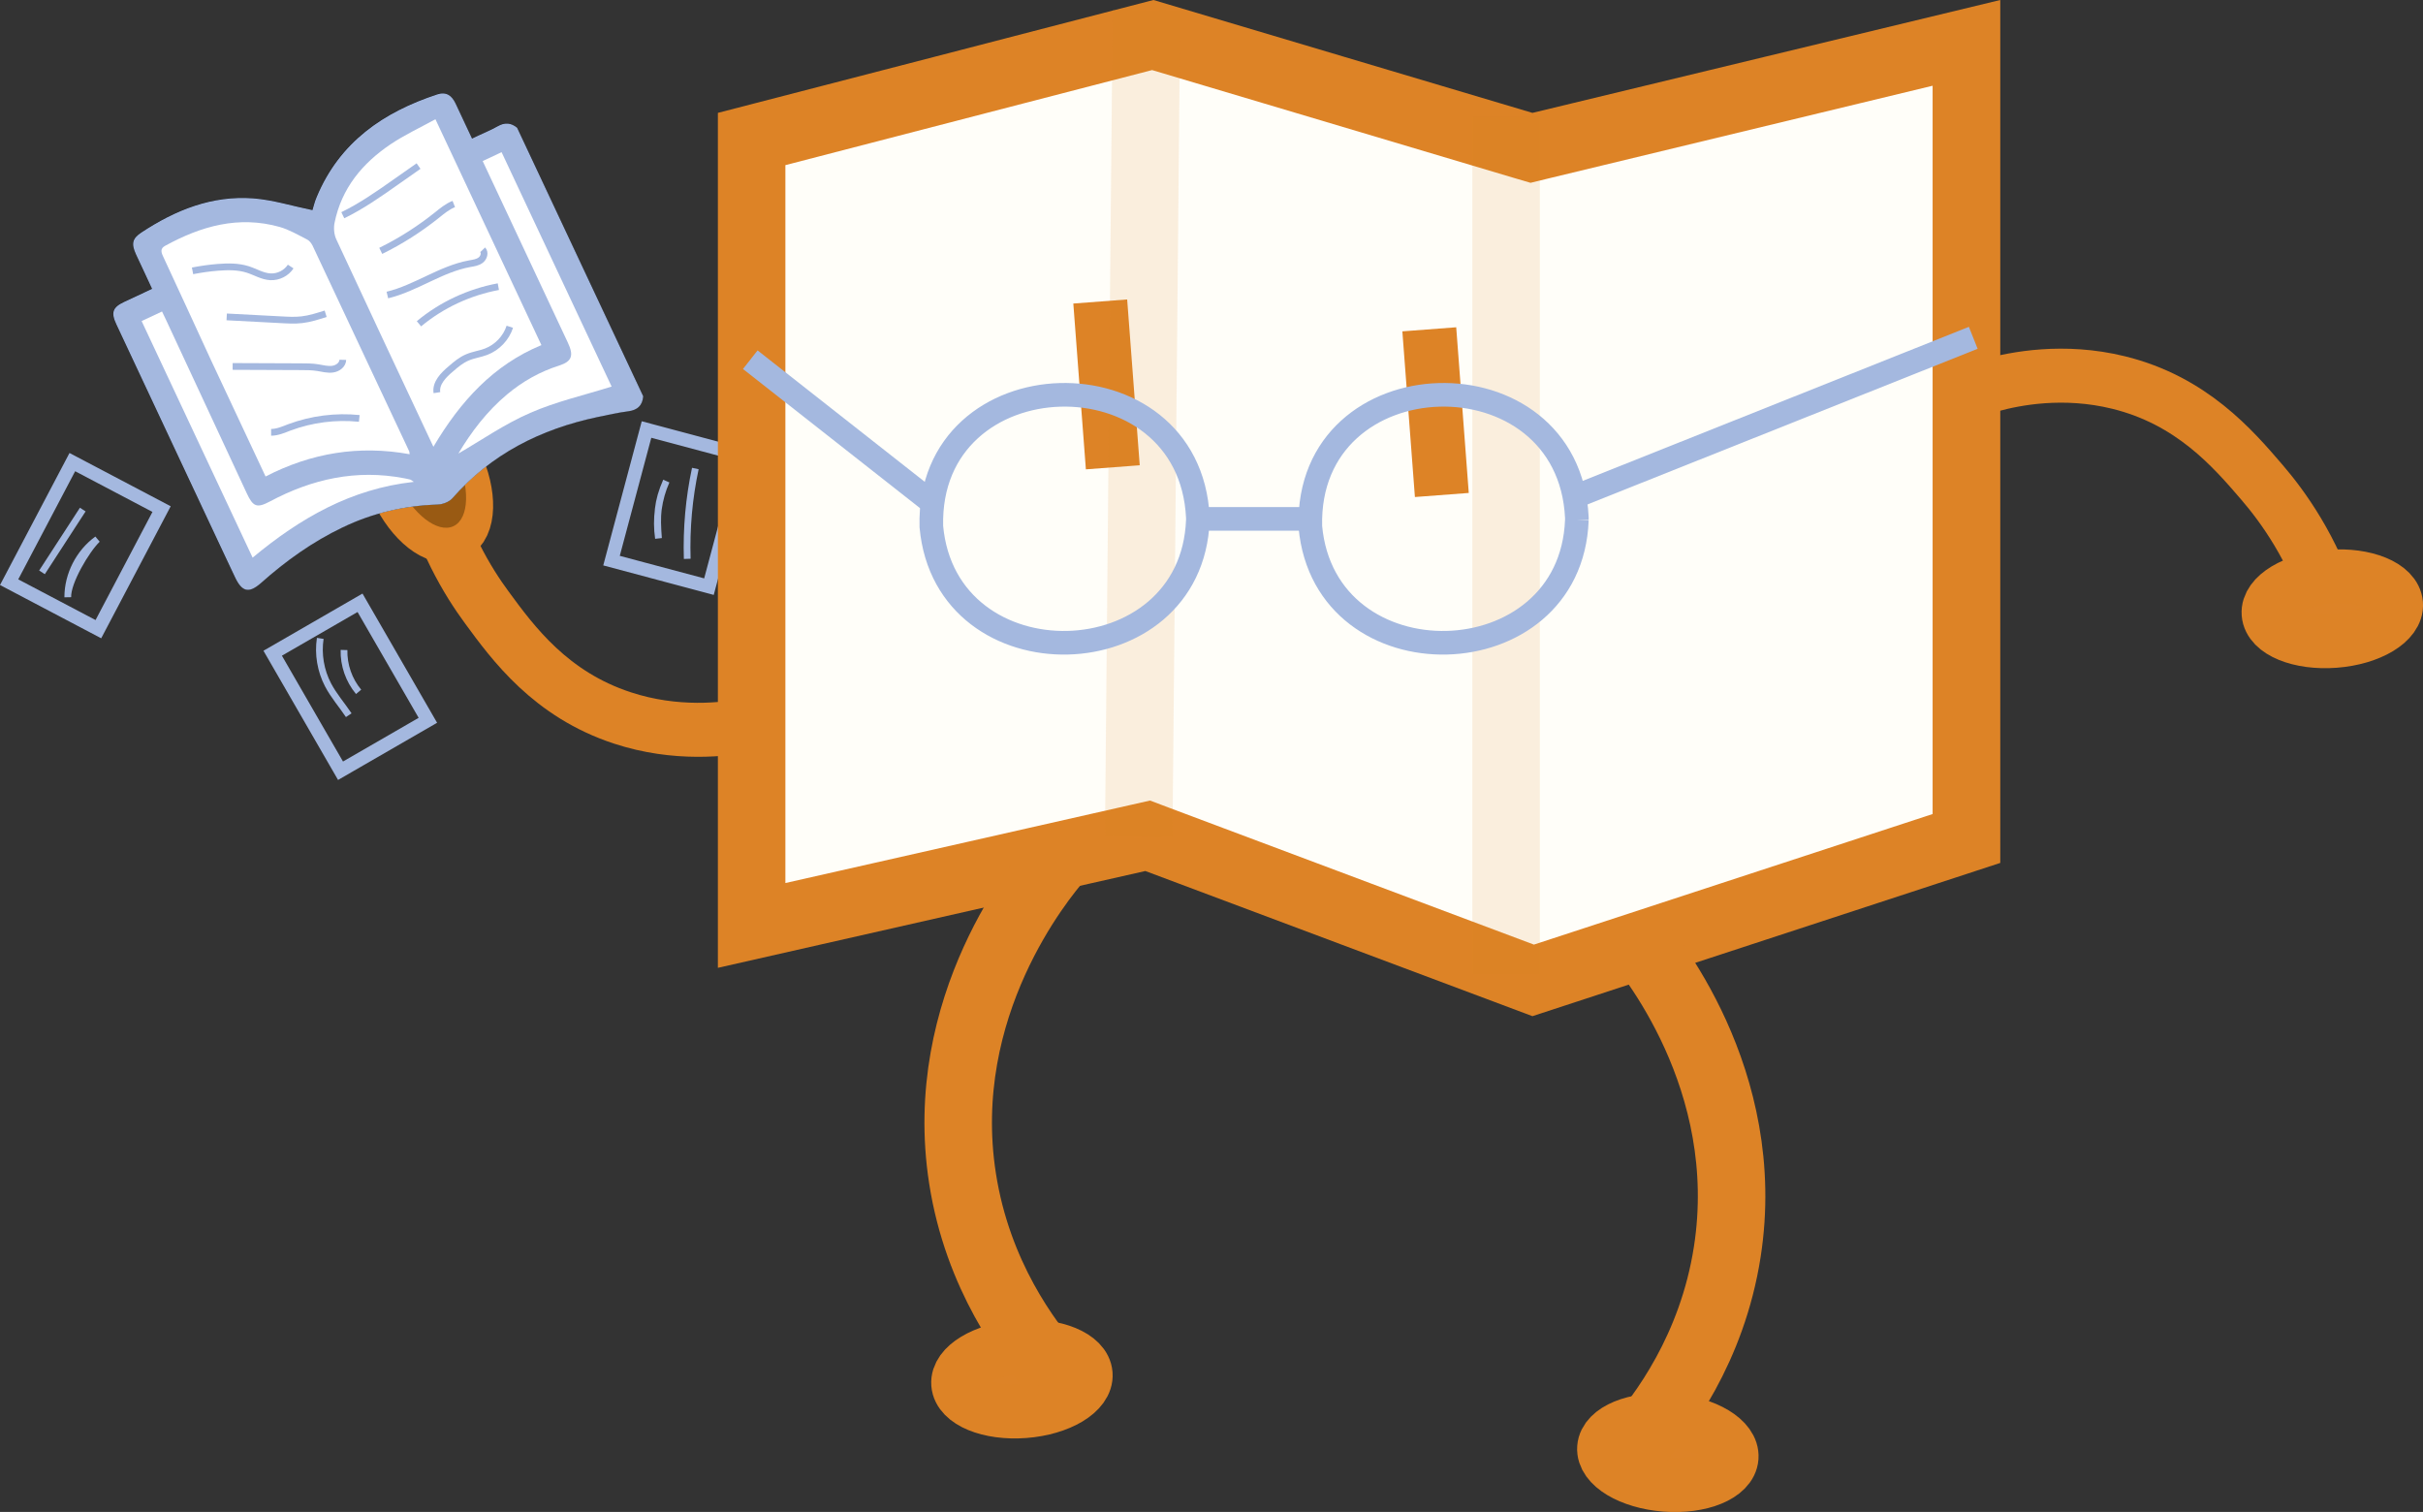 <?xml version="1.0" encoding="UTF-8"?>
<svg id="Layer_1" data-name="Layer 1" xmlns="http://www.w3.org/2000/svg" viewBox="0 0 179.46 111.98">
  <rect x="0" y="0" width="179.46" height="111.98" fill="#333333" stroke="none"/>
  <defs>
    <style>
      .cls-1 {
        fill: #fffef9;
      }

      .cls-2, .cls-3, .cls-4, .cls-5, .cls-6, .cls-7, .cls-8 {
        stroke-miterlimit: 10;
      }

      .cls-2, .cls-3, .cls-4, .cls-7, .cls-8 {
        fill: none;
      }

      .cls-2, .cls-7, .cls-8 {
        stroke: #a4b8df;
      }

      .cls-3, .cls-4, .cls-5, .cls-6 {
        stroke: #dd8326;
      }

      .cls-3, .cls-6 {
        stroke-width: 4px;
      }

      .cls-4, .cls-5 {
        stroke-width: 5px;
      }

      .cls-5 {
        opacity: .13;
      }

      .cls-5, .cls-6 {
        fill: #dd8327;
      }

      .cls-9 {
        fill: #fff;
      }

      .cls-10 {
        fill: #a4b8df;
      }

      .cls-7 {
        stroke-width: 1.75px;
      }

      .cls-11 {
        fill: #dd8326;
      }

      .cls-8 {
        stroke-width: .5px;
      }

      .cls-12 {
        fill: #995a13;
      }
    </style>
  </defs>
  <rect class="cls-2" x="2.59" y="35.4" width="7.47" height="10.05" transform="translate(-6.91 79.13) rotate(-152.24)"/>
  <rect class="cls-2" x="22.21" y="45.85" width="7.47" height="10.05" transform="translate(73.85 81.95) rotate(150)"/>
  <rect class="cls-2" x="46.46" y="32.61" width="7.47" height="10.05" transform="translate(11.41 -11.68) rotate(14.95)"/>
  <g>
    <polygon class="cls-1" points="85.01 61.91 55.67 68.55 55.67 10.3 85.38 2.59 113.43 10.95 145.65 3.17 145.65 62.1 113.56 72.61 85.01 61.91"/>
    <path class="cls-11" d="M85.33,5.19l26.74,7.97,1.29.38,1.31-.32,28.47-6.87v53.94l-29.53,9.67-27.03-10.14-1.4-.53-1.46.33-7.47,1.69-4.68,1.06-13.4,3.03V12.23l17.63-4.57,9.53-2.47M148.15,0l-34.65,8.36L85.43,0c-10.75,2.79-21.5,5.58-32.26,8.36v63.32c6.5-1.47,13-2.94,19.5-4.42,4.05-.92,8.1-1.83,12.16-2.75l28.67,10.75,34.65-11.35V0h0Z"/>
  </g>
  <line class="cls-3" x1="81.49" y1="22.33" x2="82.42" y2="34.61"/>
  <line class="cls-3" x1="105.86" y1="24.39" x2="106.79" y2="36.66"/>
  <path class="cls-3" d="M31.59,35.26c1.07,4.59,3.08,7.85,4.46,9.72,1.97,2.69,4.74,6.45,10.04,8.19,3.98,1.31,7.59.87,9.48.51"/>
  <ellipse class="cls-6" cx="31.58" cy="35.26" rx="2.38" ry="4.73" transform="translate(-11.99 16.76) rotate(-25.14)"/>
  <ellipse class="cls-12" cx="31.58" cy="34.69" rx="2.38" ry="4.73" transform="translate(-11.75 16.7) rotate(-25.14)"/>
  <path class="cls-3" d="M172.73,45.09c-1.41-4.5-3.67-7.59-5.19-9.36-2.17-2.53-5.22-6.07-10.63-7.4-4.07-1-7.64-.3-9.49.21"/>
  <ellipse class="cls-6" cx="172.74" cy="45.09" rx="4.73" ry="2.38" transform="translate(-2.92 13.23) rotate(-4.35)"/>
  <ellipse class="cls-6" cx="75.69" cy="102.14" rx="4.73" ry="2.38" transform="translate(-7.53 6.03) rotate(-4.35)"/>
  <line class="cls-5" x1="84.34" y1="61.96" x2="84.91" y2=".74"/>
  <line class="cls-5" x1="111.55" y1="72.16" x2="111.55" y2="8.68"/>
  <path class="cls-4" d="M78.45,63.55c-1.28,1.49-9.15,10.94-7.16,23.73,1.12,7.2,4.85,12.1,6.78,14.31"/>
  <ellipse class="cls-6" cx="123.52" cy="107.58" rx="2.38" ry="4.73" transform="translate(6.89 222.59) rotate(-85.65)"/>
  <path class="cls-4" d="M120.77,68.99c1.28,1.49,9.15,10.94,7.16,23.73-1.12,7.2-4.85,12.1-6.78,14.31"/>
  <g>
    <path class="cls-7" d="M55.57,26.64c3.17,2.49,10.19,8.01,13.37,10.51"/>
    <path class="cls-7" d="M146.15,25.02c-8.25,3.29-21.31,8.5-29.66,11.83"/>
    <g>
      <path class="cls-7" d="M88.72,38.52c-.45,11.8-18.67,12.26-19.74.48-.32-12.65,19.14-13.14,19.74-.67v.19Z"/>
      <path class="cls-7" d="M116.79,38.52c-.45,11.8-18.67,12.26-19.74.48-.32-12.65,19.14-13.14,19.74-.67v.19Z"/>
      <path class="cls-7" d="M88.7,38.43h8.31"/>
    </g>
  </g>
  <g id="nEm86r.tif">
    <g>
      <path d="M38.3,9.46c3.11,6.63,6.22,13.26,9.33,19.88-.06.69-.42,1.02-1.1,1.11-.77.1-1.53.26-2.29.43-4.2.89-7.87,2.73-10.75,6.02-.24.28-.72.45-1.1.46-2.47.08-4.81.63-7.02,1.69-2.22,1.06-4.21,2.48-6.05,4.12-.89.79-1.4.67-1.94-.46-.2-.42-.39-.83-.59-1.25-2.73-5.81-5.46-11.63-8.18-17.44-.42-.89-.28-1.27.57-1.67.66-.31,1.32-.62,2.07-.97-.42-.89-.82-1.71-1.19-2.55-.36-.79-.28-1.18.41-1.63,2.5-1.65,5.22-2.75,8.28-2.52,1.45.11,2.88.56,4.38.87.07-.22.17-.62.32-.99,1.7-4.07,4.94-6.27,8.92-7.58.67-.22,1.08.08,1.36.67.4.85.8,1.69,1.22,2.6.69-.32,1.33-.58,1.92-.92.52-.29.96-.26,1.42.12ZM19.67,35.29c3.38-1.75,6.92-2.33,10.67-1.65-.02-.13-.01-.18-.03-.21-2.38-5.08-4.76-10.17-7.16-15.24-.08-.17-.23-.36-.4-.45-.67-.34-1.33-.73-2.03-.93-3.05-.86-5.83-.07-8.48,1.39-.37.21-.32.45-.16.79,1.19,2.57,2.36,5.14,3.56,7.71,1.32,2.84,2.65,5.66,4.03,8.59ZM32.25,8.83c-1.14.63-2.3,1.15-3.33,1.86-2.07,1.4-3.62,3.24-4.14,5.81-.08.39-.03.88.13,1.23,2.27,4.91,4.58,9.8,6.88,14.7l.31.66c2-3.38,4.46-6.07,8-7.53-2.62-5.58-5.2-11.07-7.85-16.73ZM30.64,35.69c-.14-.1-.19-.15-.25-.16-.15-.04-.31-.07-.46-.1-3.55-.68-6.83.06-9.94,1.72-.95.51-1.24.4-1.72-.62-1.98-4.26-3.96-8.51-5.94-12.76-.1-.22-.21-.45-.33-.69l-1.51.71,8.22,17.52c3.49-2.91,7.28-5.1,11.93-5.61ZM35.75,11.93c.15.31.26.56.38.81,1.97,4.21,3.95,8.41,5.92,12.62.45.97.32,1.41-.65,1.72-1.42.45-2.69,1.18-3.83,2.12-1.52,1.26-2.69,2.81-3.62,4.39,1.71-.99,3.44-2.18,5.32-3.01,1.92-.84,3.99-1.31,6.03-1.95-2.69-5.73-5.41-11.52-8.15-17.36l-1.4.66Z"/>
      <path class="cls-10" d="M38.3,9.46c-.45-.37-.9-.41-1.42-.12-.6.34-1.24.59-1.92.92-.43-.91-.82-1.76-1.22-2.6-.28-.59-.69-.89-1.36-.67-3.98,1.31-7.22,3.52-8.92,7.58-.16.37-.25.77-.32.99-1.51-.31-2.94-.76-4.38-.87-3.06-.23-5.78.87-8.28,2.52-.69.45-.77.84-.41,1.63.38.83.77,1.66,1.19,2.55-.75.35-1.41.66-2.07.97-.85.4-.99.78-.57,1.67,2.73,5.81,5.46,11.63,8.18,17.44.2.42.39.83.59,1.25.53,1.13,1.04,1.25,1.94.46,1.84-1.64,3.83-3.06,6.05-4.12,2.21-1.06,4.55-1.61,7.02-1.69.38-.01.86-.19,1.1-.46,2.88-3.29,6.55-5.13,10.75-6.02.76-.16,1.52-.33,2.29-.43.67-.09,1.04-.42,1.1-1.11l.47,1"/>
      <path class="cls-9" d="M19.67,35.29c-1.38-2.93-2.71-5.76-4.03-8.59-1.19-2.57-2.36-5.14-3.56-7.71-.16-.34-.21-.59.16-.79,2.65-1.45,5.43-2.25,8.48-1.39.7.2,1.36.59,2.03.93.16.08.31.27.4.45,2.39,5.08,4.77,10.16,7.16,15.24.02.04.01.08.03.21-3.75-.68-7.28-.1-10.67,1.65Z"/>
      <path class="cls-9" d="M32.25,8.83c2.65,5.66,5.23,11.15,7.85,16.73-3.54,1.46-6,4.15-8,7.53l-.31-.66c-2.3-4.9-4.6-9.79-6.88-14.7-.17-.36-.21-.85-.13-1.23.52-2.57,2.07-4.41,4.14-5.81,1.04-.7,2.19-1.23,3.33-1.86Z"/>
      <path class="cls-9" d="M30.64,35.69c-4.65.51-8.43,2.7-11.93,5.61l-8.22-17.52,1.51-.71c.12.25.22.47.33.69,1.98,4.25,3.96,8.51,5.94,12.76.47,1.02.76,1.13,1.72.62,3.11-1.66,6.39-2.4,9.94-1.72.15.03.31.06.46.1.06.02.11.07.25.16Z"/>
      <path class="cls-9" d="M35.75,11.93l1.4-.66c2.74,5.83,5.46,11.63,8.15,17.36-2.03.64-4.11,1.11-6.03,1.95-1.89.82-3.61,2.02-5.32,3.01.94-1.58,2.11-3.13,3.62-4.39,1.14-.95,2.41-1.67,3.83-2.12.97-.31,1.11-.75.65-1.72-1.97-4.21-3.95-8.42-5.92-12.62-.12-.25-.23-.5-.38-.81Z"/>
    </g>
  </g>
  <path class="cls-8" d="M14.26,20.06c.62-.12,1.24-.21,1.87-.26.75-.06,1.51-.07,2.23.16.56.18,1.08.51,1.67.54.59.03,1.18-.27,1.5-.76"/>
  <path class="cls-8" d="M16.79,23.47l3.99.21c.53.03,1.06.06,1.58,0,.6-.07,1.18-.26,1.76-.44"/>
  <path class="cls-8" d="M17.23,27.14l5.02.02c.43,0,.86,0,1.29.07.36.06.73.16,1.1.11s.74-.32.75-.69"/>
  <path class="cls-8" d="M20.08,32.02c.47,0,.92-.2,1.36-.37,1.64-.61,3.43-.84,5.17-.66"/>
  <path class="cls-8" d="M32.36,29.08c-.11-.7.48-1.3,1.03-1.76.38-.33.77-.66,1.23-.85.44-.19.93-.25,1.38-.42.82-.31,1.49-1.01,1.76-1.85"/>
  <path class="cls-8" d="M31.03,23.98c1.68-1.4,3.73-2.35,5.88-2.75"/>
  <path class="cls-8" d="M28.2,18.58c1.47-.72,2.86-1.61,4.14-2.63.4-.32.79-.65,1.27-.84"/>
  <path class="cls-8" d="M25.39,15.94c1.38-.67,2.65-1.56,3.9-2.44.57-.4,1.14-.8,1.71-1.2"/>
  <path class="cls-8" d="M28.69,21.85c2.12-.51,3.95-1.93,6.1-2.32.29-.05.59-.09.82-.27s.34-.55.14-.76"/>
  <path class="cls-8" d="M3.11,42.39l3.02-4.65"/>
  <path class="cls-8" d="M7.21,39.94c-1.35.98-2.19,2.62-2.19,4.29-.04-1.13,1.38-3.51,2.19-4.29Z"/>
  <path class="cls-8" d="M25.48,48.14c-.03,1.12.36,2.24,1.08,3.1"/>
  <path class="cls-8" d="M23.72,47.28c-.18,1.17.03,2.4.58,3.45.42.8,1.03,1.49,1.53,2.24"/>
  <path class="cls-8" d="M49.35,35.63c-.59,1.32-.79,2.81-.58,4.24-.13-1.68-.1-2.7.58-4.24Z"/>
  <path class="cls-8" d="M50.9,41.39c-.07-2.24.13-4.5.6-6.69"/>
</svg>